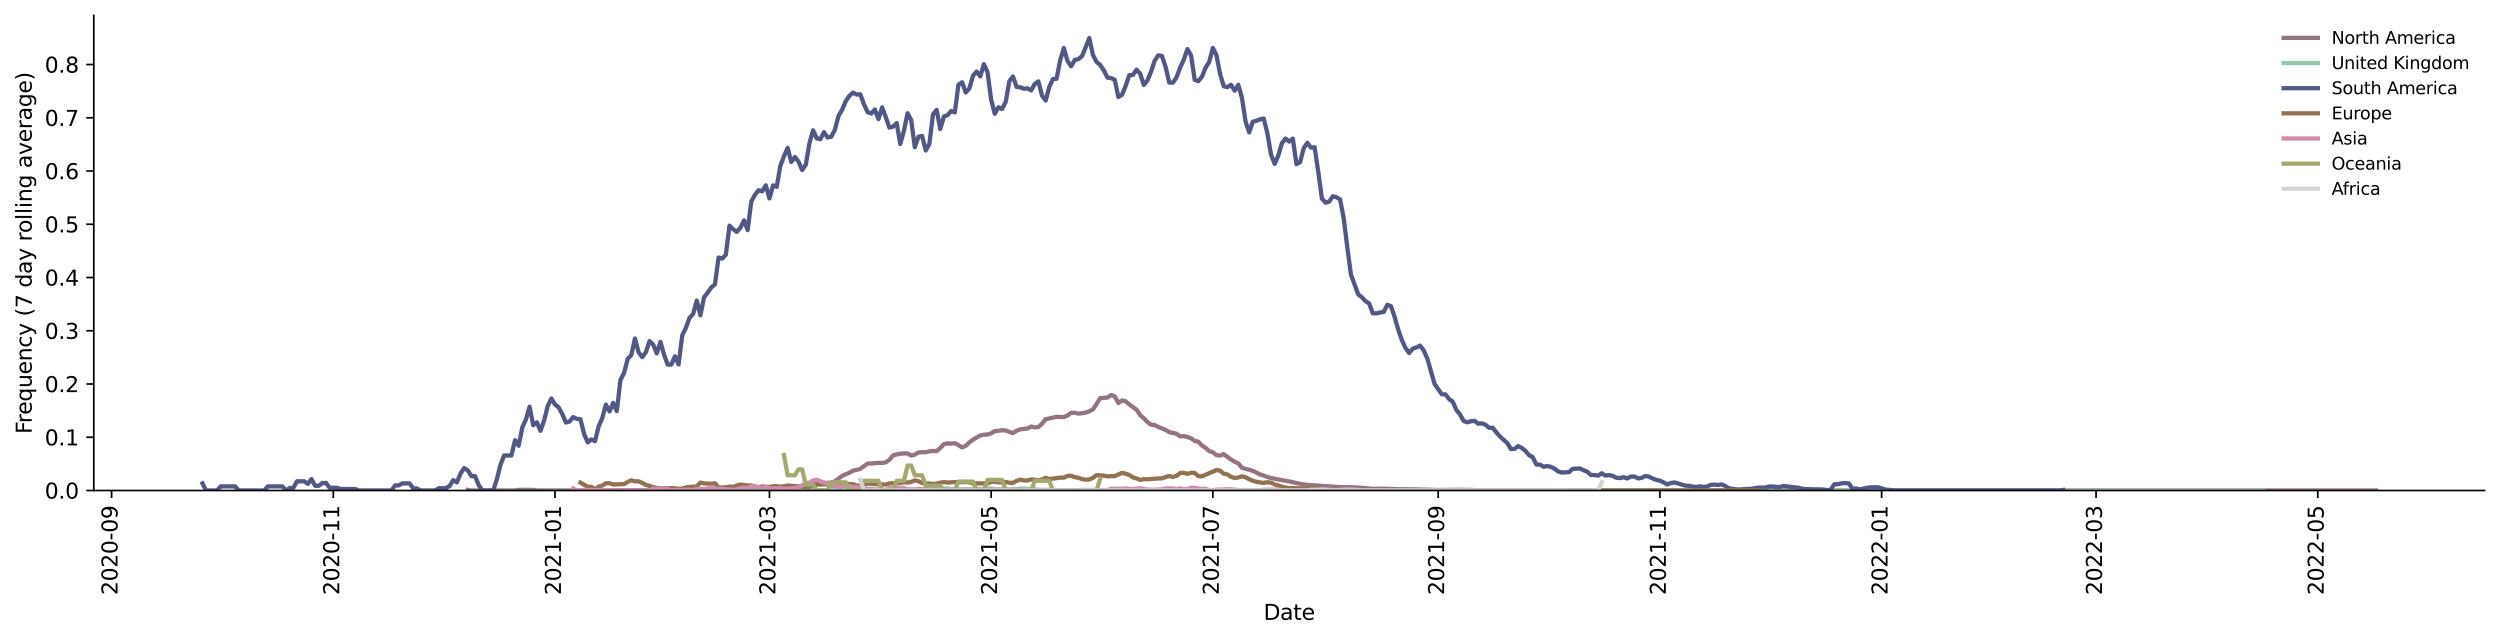 <?xml version="1.0" encoding="utf-8" standalone="no"?>
<!DOCTYPE svg PUBLIC "-//W3C//DTD SVG 1.1//EN"
  "http://www.w3.org/Graphics/SVG/1.1/DTD/svg11.dtd">
<svg xmlns:xlink="http://www.w3.org/1999/xlink" width="1166.981pt" height="298.621pt" viewBox="0 0 1166.981 298.621" xmlns="http://www.w3.org/2000/svg" version="1.1">
 <defs>
  <style type="text/css">*{stroke-linejoin: round; stroke-linecap: butt}</style>
 </defs>
 <g id="figure_1">
  <g id="patch_1">
   <path d="M 0 298.621 
L 1166.981 298.621 
L 1166.981 0 
L 0 0 
z
" style="fill: #ffffff"/>
  </g>
  <g id="axes_1">
   <g id="patch_2">
    <path d="M 43.781 228.96 
L 1159.781 228.96 
L 1159.781 7.2 
L 43.781 7.2 
z
" style="fill: #ffffff"/>
   </g>
   <g id="matplotlib.axis_1">
    <g id="xtick_1">
     <g id="line2d_1">
      <defs>
       <path id="m097e479280" d="M 0 0 
L 0 3.5 
" style="stroke: #000000; stroke-width: 0.8"/>
      </defs>
      <g>
       <use xlink:href="#m097e479280" x="52.094" y="228.96" style="stroke: #000000; stroke-width: 0.8"/>
      </g>
     </g>
     <g id="text_1">
      <!-- 2020-09 -->
      <g transform="translate(54.854 277.743)rotate(-90)scale(0.1 -0.1)">
       <defs>
        <path id="DejaVuSans-32" d="M 1228 531 
L 3431 531 
L 3431 0 
L 469 0 
L 469 531 
Q 828 903 1448 1529 
Q 2069 2156 2228 2338 
Q 2531 2678 2651 2914 
Q 2772 3150 2772 3378 
Q 2772 3750 2511 3984 
Q 2250 4219 1831 4219 
Q 1534 4219 1204 4116 
Q 875 4013 500 3803 
L 500 4441 
Q 881 4594 1212 4672 
Q 1544 4750 1819 4750 
Q 2544 4750 2975 4387 
Q 3406 4025 3406 3419 
Q 3406 3131 3298 2873 
Q 3191 2616 2906 2266 
Q 2828 2175 2409 1742 
Q 1991 1309 1228 531 
z
" transform="scale(0.016)"/>
        <path id="DejaVuSans-30" d="M 2034 4250 
Q 1547 4250 1301 3770 
Q 1056 3291 1056 2328 
Q 1056 1369 1301 889 
Q 1547 409 2034 409 
Q 2525 409 2770 889 
Q 3016 1369 3016 2328 
Q 3016 3291 2770 3770 
Q 2525 4250 2034 4250 
z
M 2034 4750 
Q 2819 4750 3233 4129 
Q 3647 3509 3647 2328 
Q 3647 1150 3233 529 
Q 2819 -91 2034 -91 
Q 1250 -91 836 529 
Q 422 1150 422 2328 
Q 422 3509 836 4129 
Q 1250 4750 2034 4750 
z
" transform="scale(0.016)"/>
        <path id="DejaVuSans-2d" d="M 313 2009 
L 1997 2009 
L 1997 1497 
L 313 1497 
L 313 2009 
z
" transform="scale(0.016)"/>
        <path id="DejaVuSans-39" d="M 703 97 
L 703 672 
Q 941 559 1184 500 
Q 1428 441 1663 441 
Q 2288 441 2617 861 
Q 2947 1281 2994 2138 
Q 2813 1869 2534 1725 
Q 2256 1581 1919 1581 
Q 1219 1581 811 2004 
Q 403 2428 403 3163 
Q 403 3881 828 4315 
Q 1253 4750 1959 4750 
Q 2769 4750 3195 4129 
Q 3622 3509 3622 2328 
Q 3622 1225 3098 567 
Q 2575 -91 1691 -91 
Q 1453 -91 1209 -44 
Q 966 3 703 97 
z
M 1959 2075 
Q 2384 2075 2632 2365 
Q 2881 2656 2881 3163 
Q 2881 3666 2632 3958 
Q 2384 4250 1959 4250 
Q 1534 4250 1286 3958 
Q 1038 3666 1038 3163 
Q 1038 2656 1286 2365 
Q 1534 2075 1959 2075 
z
" transform="scale(0.016)"/>
       </defs>
       <use xlink:href="#DejaVuSans-32"/>
       <use xlink:href="#DejaVuSans-30" x="63.623"/>
       <use xlink:href="#DejaVuSans-32" x="127.246"/>
       <use xlink:href="#DejaVuSans-30" x="190.869"/>
       <use xlink:href="#DejaVuSans-2d" x="254.492"/>
       <use xlink:href="#DejaVuSans-30" x="290.576"/>
       <use xlink:href="#DejaVuSans-39" x="354.199"/>
      </g>
     </g>
    </g>
    <g id="xtick_2">
     <g id="line2d_2">
      <g>
       <use xlink:href="#m097e479280" x="155.585" y="228.96" style="stroke: #000000; stroke-width: 0.8"/>
      </g>
     </g>
     <g id="text_2">
      <!-- 2020-11 -->
      <g transform="translate(158.344 277.743)rotate(-90)scale(0.1 -0.1)">
       <defs>
        <path id="DejaVuSans-31" d="M 794 531 
L 1825 531 
L 1825 4091 
L 703 3866 
L 703 4441 
L 1819 4666 
L 2450 4666 
L 2450 531 
L 3481 531 
L 3481 0 
L 794 0 
L 794 531 
z
" transform="scale(0.016)"/>
       </defs>
       <use xlink:href="#DejaVuSans-32"/>
       <use xlink:href="#DejaVuSans-30" x="63.623"/>
       <use xlink:href="#DejaVuSans-32" x="127.246"/>
       <use xlink:href="#DejaVuSans-30" x="190.869"/>
       <use xlink:href="#DejaVuSans-2d" x="254.492"/>
       <use xlink:href="#DejaVuSans-31" x="290.576"/>
       <use xlink:href="#DejaVuSans-31" x="354.199"/>
      </g>
     </g>
    </g>
    <g id="xtick_3">
     <g id="line2d_3">
      <g>
       <use xlink:href="#m097e479280" x="259.075" y="228.96" style="stroke: #000000; stroke-width: 0.8"/>
      </g>
     </g>
     <g id="text_3">
      <!-- 2021-01 -->
      <g transform="translate(261.835 277.743)rotate(-90)scale(0.1 -0.1)">
       <use xlink:href="#DejaVuSans-32"/>
       <use xlink:href="#DejaVuSans-30" x="63.623"/>
       <use xlink:href="#DejaVuSans-32" x="127.246"/>
       <use xlink:href="#DejaVuSans-31" x="190.869"/>
       <use xlink:href="#DejaVuSans-2d" x="254.492"/>
       <use xlink:href="#DejaVuSans-30" x="290.576"/>
       <use xlink:href="#DejaVuSans-31" x="354.199"/>
      </g>
     </g>
    </g>
    <g id="xtick_4">
     <g id="line2d_4">
      <g>
       <use xlink:href="#m097e479280" x="359.173" y="228.96" style="stroke: #000000; stroke-width: 0.8"/>
      </g>
     </g>
     <g id="text_4">
      <!-- 2021-03 -->
      <g transform="translate(361.932 277.743)rotate(-90)scale(0.1 -0.1)">
       <defs>
        <path id="DejaVuSans-33" d="M 2597 2516 
Q 3050 2419 3304 2112 
Q 3559 1806 3559 1356 
Q 3559 666 3084 287 
Q 2609 -91 1734 -91 
Q 1441 -91 1130 -33 
Q 819 25 488 141 
L 488 750 
Q 750 597 1062 519 
Q 1375 441 1716 441 
Q 2309 441 2620 675 
Q 2931 909 2931 1356 
Q 2931 1769 2642 2001 
Q 2353 2234 1838 2234 
L 1294 2234 
L 1294 2753 
L 1863 2753 
Q 2328 2753 2575 2939 
Q 2822 3125 2822 3475 
Q 2822 3834 2567 4026 
Q 2313 4219 1838 4219 
Q 1578 4219 1281 4162 
Q 984 4106 628 3988 
L 628 4550 
Q 988 4650 1302 4700 
Q 1616 4750 1894 4750 
Q 2613 4750 3031 4423 
Q 3450 4097 3450 3541 
Q 3450 3153 3228 2886 
Q 3006 2619 2597 2516 
z
" transform="scale(0.016)"/>
       </defs>
       <use xlink:href="#DejaVuSans-32"/>
       <use xlink:href="#DejaVuSans-30" x="63.623"/>
       <use xlink:href="#DejaVuSans-32" x="127.246"/>
       <use xlink:href="#DejaVuSans-31" x="190.869"/>
       <use xlink:href="#DejaVuSans-2d" x="254.492"/>
       <use xlink:href="#DejaVuSans-30" x="290.576"/>
       <use xlink:href="#DejaVuSans-33" x="354.199"/>
      </g>
     </g>
    </g>
    <g id="xtick_5">
     <g id="line2d_5">
      <g>
       <use xlink:href="#m097e479280" x="462.663" y="228.96" style="stroke: #000000; stroke-width: 0.8"/>
      </g>
     </g>
     <g id="text_5">
      <!-- 2021-05 -->
      <g transform="translate(465.422 277.743)rotate(-90)scale(0.1 -0.1)">
       <defs>
        <path id="DejaVuSans-35" d="M 691 4666 
L 3169 4666 
L 3169 4134 
L 1269 4134 
L 1269 2991 
Q 1406 3038 1543 3061 
Q 1681 3084 1819 3084 
Q 2600 3084 3056 2656 
Q 3513 2228 3513 1497 
Q 3513 744 3044 326 
Q 2575 -91 1722 -91 
Q 1428 -91 1123 -41 
Q 819 9 494 109 
L 494 744 
Q 775 591 1075 516 
Q 1375 441 1709 441 
Q 2250 441 2565 725 
Q 2881 1009 2881 1497 
Q 2881 1984 2565 2268 
Q 2250 2553 1709 2553 
Q 1456 2553 1204 2497 
Q 953 2441 691 2322 
L 691 4666 
z
" transform="scale(0.016)"/>
       </defs>
       <use xlink:href="#DejaVuSans-32"/>
       <use xlink:href="#DejaVuSans-30" x="63.623"/>
       <use xlink:href="#DejaVuSans-32" x="127.246"/>
       <use xlink:href="#DejaVuSans-31" x="190.869"/>
       <use xlink:href="#DejaVuSans-2d" x="254.492"/>
       <use xlink:href="#DejaVuSans-30" x="290.576"/>
       <use xlink:href="#DejaVuSans-35" x="354.199"/>
      </g>
     </g>
    </g>
    <g id="xtick_6">
     <g id="line2d_6">
      <g>
       <use xlink:href="#m097e479280" x="566.153" y="228.96" style="stroke: #000000; stroke-width: 0.8"/>
      </g>
     </g>
     <g id="text_6">
      <!-- 2021-07 -->
      <g transform="translate(568.913 277.743)rotate(-90)scale(0.1 -0.1)">
       <defs>
        <path id="DejaVuSans-37" d="M 525 4666 
L 3525 4666 
L 3525 4397 
L 1831 0 
L 1172 0 
L 2766 4134 
L 525 4134 
L 525 4666 
z
" transform="scale(0.016)"/>
       </defs>
       <use xlink:href="#DejaVuSans-32"/>
       <use xlink:href="#DejaVuSans-30" x="63.623"/>
       <use xlink:href="#DejaVuSans-32" x="127.246"/>
       <use xlink:href="#DejaVuSans-31" x="190.869"/>
       <use xlink:href="#DejaVuSans-2d" x="254.492"/>
       <use xlink:href="#DejaVuSans-30" x="290.576"/>
       <use xlink:href="#DejaVuSans-37" x="354.199"/>
      </g>
     </g>
    </g>
    <g id="xtick_7">
     <g id="line2d_7">
      <g>
       <use xlink:href="#m097e479280" x="671.34" y="228.96" style="stroke: #000000; stroke-width: 0.8"/>
      </g>
     </g>
     <g id="text_7">
      <!-- 2021-09 -->
      <g transform="translate(674.1 277.743)rotate(-90)scale(0.1 -0.1)">
       <use xlink:href="#DejaVuSans-32"/>
       <use xlink:href="#DejaVuSans-30" x="63.623"/>
       <use xlink:href="#DejaVuSans-32" x="127.246"/>
       <use xlink:href="#DejaVuSans-31" x="190.869"/>
       <use xlink:href="#DejaVuSans-2d" x="254.492"/>
       <use xlink:href="#DejaVuSans-30" x="290.576"/>
       <use xlink:href="#DejaVuSans-39" x="354.199"/>
      </g>
     </g>
    </g>
    <g id="xtick_8">
     <g id="line2d_8">
      <g>
       <use xlink:href="#m097e479280" x="774.831" y="228.96" style="stroke: #000000; stroke-width: 0.8"/>
      </g>
     </g>
     <g id="text_8">
      <!-- 2021-11 -->
      <g transform="translate(777.59 277.743)rotate(-90)scale(0.1 -0.1)">
       <use xlink:href="#DejaVuSans-32"/>
       <use xlink:href="#DejaVuSans-30" x="63.623"/>
       <use xlink:href="#DejaVuSans-32" x="127.246"/>
       <use xlink:href="#DejaVuSans-31" x="190.869"/>
       <use xlink:href="#DejaVuSans-2d" x="254.492"/>
       <use xlink:href="#DejaVuSans-31" x="290.576"/>
       <use xlink:href="#DejaVuSans-31" x="354.199"/>
      </g>
     </g>
    </g>
    <g id="xtick_9">
     <g id="line2d_9">
      <g>
       <use xlink:href="#m097e479280" x="878.321" y="228.96" style="stroke: #000000; stroke-width: 0.8"/>
      </g>
     </g>
     <g id="text_9">
      <!-- 2022-01 -->
      <g transform="translate(881.081 277.743)rotate(-90)scale(0.1 -0.1)">
       <use xlink:href="#DejaVuSans-32"/>
       <use xlink:href="#DejaVuSans-30" x="63.623"/>
       <use xlink:href="#DejaVuSans-32" x="127.246"/>
       <use xlink:href="#DejaVuSans-32" x="190.869"/>
       <use xlink:href="#DejaVuSans-2d" x="254.492"/>
       <use xlink:href="#DejaVuSans-30" x="290.576"/>
       <use xlink:href="#DejaVuSans-31" x="354.199"/>
      </g>
     </g>
    </g>
    <g id="xtick_10">
     <g id="line2d_10">
      <g>
       <use xlink:href="#m097e479280" x="978.419" y="228.96" style="stroke: #000000; stroke-width: 0.8"/>
      </g>
     </g>
     <g id="text_10">
      <!-- 2022-03 -->
      <g transform="translate(981.178 277.743)rotate(-90)scale(0.1 -0.1)">
       <use xlink:href="#DejaVuSans-32"/>
       <use xlink:href="#DejaVuSans-30" x="63.623"/>
       <use xlink:href="#DejaVuSans-32" x="127.246"/>
       <use xlink:href="#DejaVuSans-32" x="190.869"/>
       <use xlink:href="#DejaVuSans-2d" x="254.492"/>
       <use xlink:href="#DejaVuSans-30" x="290.576"/>
       <use xlink:href="#DejaVuSans-33" x="354.199"/>
      </g>
     </g>
    </g>
    <g id="xtick_11">
     <g id="line2d_11">
      <g>
       <use xlink:href="#m097e479280" x="1081.909" y="228.96" style="stroke: #000000; stroke-width: 0.8"/>
      </g>
     </g>
     <g id="text_11">
      <!-- 2022-05 -->
      <g transform="translate(1084.668 277.743)rotate(-90)scale(0.1 -0.1)">
       <use xlink:href="#DejaVuSans-32"/>
       <use xlink:href="#DejaVuSans-30" x="63.623"/>
       <use xlink:href="#DejaVuSans-32" x="127.246"/>
       <use xlink:href="#DejaVuSans-32" x="190.869"/>
       <use xlink:href="#DejaVuSans-2d" x="254.492"/>
       <use xlink:href="#DejaVuSans-30" x="290.576"/>
       <use xlink:href="#DejaVuSans-35" x="354.199"/>
      </g>
     </g>
    </g>
    <g id="text_12">
     <!-- Date -->
     <g transform="translate(589.83 289.341)scale(0.1 -0.1)">
      <defs>
       <path id="DejaVuSans-44" d="M 1259 4147 
L 1259 519 
L 2022 519 
Q 2988 519 3436 956 
Q 3884 1394 3884 2338 
Q 3884 3275 3436 3711 
Q 2988 4147 2022 4147 
L 1259 4147 
z
M 628 4666 
L 1925 4666 
Q 3281 4666 3915 4102 
Q 4550 3538 4550 2338 
Q 4550 1131 3912 565 
Q 3275 0 1925 0 
L 628 0 
L 628 4666 
z
" transform="scale(0.016)"/>
       <path id="DejaVuSans-61" d="M 2194 1759 
Q 1497 1759 1228 1600 
Q 959 1441 959 1056 
Q 959 750 1161 570 
Q 1363 391 1709 391 
Q 2188 391 2477 730 
Q 2766 1069 2766 1631 
L 2766 1759 
L 2194 1759 
z
M 3341 1997 
L 3341 0 
L 2766 0 
L 2766 531 
Q 2569 213 2275 61 
Q 1981 -91 1556 -91 
Q 1019 -91 701 211 
Q 384 513 384 1019 
Q 384 1609 779 1909 
Q 1175 2209 1959 2209 
L 2766 2209 
L 2766 2266 
Q 2766 2663 2505 2880 
Q 2244 3097 1772 3097 
Q 1472 3097 1187 3025 
Q 903 2953 641 2809 
L 641 3341 
Q 956 3463 1253 3523 
Q 1550 3584 1831 3584 
Q 2591 3584 2966 3190 
Q 3341 2797 3341 1997 
z
" transform="scale(0.016)"/>
       <path id="DejaVuSans-74" d="M 1172 4494 
L 1172 3500 
L 2356 3500 
L 2356 3053 
L 1172 3053 
L 1172 1153 
Q 1172 725 1289 603 
Q 1406 481 1766 481 
L 2356 481 
L 2356 0 
L 1766 0 
Q 1100 0 847 248 
Q 594 497 594 1153 
L 594 3053 
L 172 3053 
L 172 3500 
L 594 3500 
L 594 4494 
L 1172 4494 
z
" transform="scale(0.016)"/>
       <path id="DejaVuSans-65" d="M 3597 1894 
L 3597 1613 
L 953 1613 
Q 991 1019 1311 708 
Q 1631 397 2203 397 
Q 2534 397 2845 478 
Q 3156 559 3463 722 
L 3463 178 
Q 3153 47 2828 -22 
Q 2503 -91 2169 -91 
Q 1331 -91 842 396 
Q 353 884 353 1716 
Q 353 2575 817 3079 
Q 1281 3584 2069 3584 
Q 2775 3584 3186 3129 
Q 3597 2675 3597 1894 
z
M 3022 2063 
Q 3016 2534 2758 2815 
Q 2500 3097 2075 3097 
Q 1594 3097 1305 2825 
Q 1016 2553 972 2059 
L 3022 2063 
z
" transform="scale(0.016)"/>
      </defs>
      <use xlink:href="#DejaVuSans-44"/>
      <use xlink:href="#DejaVuSans-61" x="77.002"/>
      <use xlink:href="#DejaVuSans-74" x="138.281"/>
      <use xlink:href="#DejaVuSans-65" x="177.49"/>
     </g>
    </g>
   </g>
   <g id="matplotlib.axis_2">
    <g id="ytick_1">
     <g id="line2d_12">
      <defs>
       <path id="m70ebd687e7" d="M 0 0 
L -3.5 0 
" style="stroke: #000000; stroke-width: 0.8"/>
      </defs>
      <g>
       <use xlink:href="#m70ebd687e7" x="43.781" y="228.96" style="stroke: #000000; stroke-width: 0.8"/>
      </g>
     </g>
     <g id="text_13">
      <!-- 0.0 -->
      <g transform="translate(20.878 232.759)scale(0.1 -0.1)">
       <defs>
        <path id="DejaVuSans-2e" d="M 684 794 
L 1344 794 
L 1344 0 
L 684 0 
L 684 794 
z
" transform="scale(0.016)"/>
       </defs>
       <use xlink:href="#DejaVuSans-30"/>
       <use xlink:href="#DejaVuSans-2e" x="63.623"/>
       <use xlink:href="#DejaVuSans-30" x="95.41"/>
      </g>
     </g>
    </g>
    <g id="ytick_2">
     <g id="line2d_13">
      <g>
       <use xlink:href="#m70ebd687e7" x="43.781" y="204.106" style="stroke: #000000; stroke-width: 0.8"/>
      </g>
     </g>
     <g id="text_14">
      <!-- 0.1 -->
      <g transform="translate(20.878 207.905)scale(0.1 -0.1)">
       <use xlink:href="#DejaVuSans-30"/>
       <use xlink:href="#DejaVuSans-2e" x="63.623"/>
       <use xlink:href="#DejaVuSans-31" x="95.41"/>
      </g>
     </g>
    </g>
    <g id="ytick_3">
     <g id="line2d_14">
      <g>
       <use xlink:href="#m70ebd687e7" x="43.781" y="179.251" style="stroke: #000000; stroke-width: 0.8"/>
      </g>
     </g>
     <g id="text_15">
      <!-- 0.2 -->
      <g transform="translate(20.878 183.05)scale(0.1 -0.1)">
       <use xlink:href="#DejaVuSans-30"/>
       <use xlink:href="#DejaVuSans-2e" x="63.623"/>
       <use xlink:href="#DejaVuSans-32" x="95.41"/>
      </g>
     </g>
    </g>
    <g id="ytick_4">
     <g id="line2d_15">
      <g>
       <use xlink:href="#m70ebd687e7" x="43.781" y="154.397" style="stroke: #000000; stroke-width: 0.8"/>
      </g>
     </g>
     <g id="text_16">
      <!-- 0.3 -->
      <g transform="translate(20.878 158.196)scale(0.1 -0.1)">
       <use xlink:href="#DejaVuSans-30"/>
       <use xlink:href="#DejaVuSans-2e" x="63.623"/>
       <use xlink:href="#DejaVuSans-33" x="95.41"/>
      </g>
     </g>
    </g>
    <g id="ytick_5">
     <g id="line2d_16">
      <g>
       <use xlink:href="#m70ebd687e7" x="43.781" y="129.542" style="stroke: #000000; stroke-width: 0.8"/>
      </g>
     </g>
     <g id="text_17">
      <!-- 0.4 -->
      <g transform="translate(20.878 133.341)scale(0.1 -0.1)">
       <defs>
        <path id="DejaVuSans-34" d="M 2419 4116 
L 825 1625 
L 2419 1625 
L 2419 4116 
z
M 2253 4666 
L 3047 4666 
L 3047 1625 
L 3713 1625 
L 3713 1100 
L 3047 1100 
L 3047 0 
L 2419 0 
L 2419 1100 
L 313 1100 
L 313 1709 
L 2253 4666 
z
" transform="scale(0.016)"/>
       </defs>
       <use xlink:href="#DejaVuSans-30"/>
       <use xlink:href="#DejaVuSans-2e" x="63.623"/>
       <use xlink:href="#DejaVuSans-34" x="95.41"/>
      </g>
     </g>
    </g>
    <g id="ytick_6">
     <g id="line2d_17">
      <g>
       <use xlink:href="#m70ebd687e7" x="43.781" y="104.688" style="stroke: #000000; stroke-width: 0.8"/>
      </g>
     </g>
     <g id="text_18">
      <!-- 0.5 -->
      <g transform="translate(20.878 108.487)scale(0.1 -0.1)">
       <use xlink:href="#DejaVuSans-30"/>
       <use xlink:href="#DejaVuSans-2e" x="63.623"/>
       <use xlink:href="#DejaVuSans-35" x="95.41"/>
      </g>
     </g>
    </g>
    <g id="ytick_7">
     <g id="line2d_18">
      <g>
       <use xlink:href="#m70ebd687e7" x="43.781" y="79.833" style="stroke: #000000; stroke-width: 0.8"/>
      </g>
     </g>
     <g id="text_19">
      <!-- 0.6 -->
      <g transform="translate(20.878 83.633)scale(0.1 -0.1)">
       <defs>
        <path id="DejaVuSans-36" d="M 2113 2584 
Q 1688 2584 1439 2293 
Q 1191 2003 1191 1497 
Q 1191 994 1439 701 
Q 1688 409 2113 409 
Q 2538 409 2786 701 
Q 3034 994 3034 1497 
Q 3034 2003 2786 2293 
Q 2538 2584 2113 2584 
z
M 3366 4563 
L 3366 3988 
Q 3128 4100 2886 4159 
Q 2644 4219 2406 4219 
Q 1781 4219 1451 3797 
Q 1122 3375 1075 2522 
Q 1259 2794 1537 2939 
Q 1816 3084 2150 3084 
Q 2853 3084 3261 2657 
Q 3669 2231 3669 1497 
Q 3669 778 3244 343 
Q 2819 -91 2113 -91 
Q 1303 -91 875 529 
Q 447 1150 447 2328 
Q 447 3434 972 4092 
Q 1497 4750 2381 4750 
Q 2619 4750 2861 4703 
Q 3103 4656 3366 4563 
z
" transform="scale(0.016)"/>
       </defs>
       <use xlink:href="#DejaVuSans-30"/>
       <use xlink:href="#DejaVuSans-2e" x="63.623"/>
       <use xlink:href="#DejaVuSans-36" x="95.41"/>
      </g>
     </g>
    </g>
    <g id="ytick_8">
     <g id="line2d_19">
      <g>
       <use xlink:href="#m70ebd687e7" x="43.781" y="54.979" style="stroke: #000000; stroke-width: 0.8"/>
      </g>
     </g>
     <g id="text_20">
      <!-- 0.7 -->
      <g transform="translate(20.878 58.778)scale(0.1 -0.1)">
       <use xlink:href="#DejaVuSans-30"/>
       <use xlink:href="#DejaVuSans-2e" x="63.623"/>
       <use xlink:href="#DejaVuSans-37" x="95.41"/>
      </g>
     </g>
    </g>
    <g id="ytick_9">
     <g id="line2d_20">
      <g>
       <use xlink:href="#m70ebd687e7" x="43.781" y="30.124" style="stroke: #000000; stroke-width: 0.8"/>
      </g>
     </g>
     <g id="text_21">
      <!-- 0.8 -->
      <g transform="translate(20.878 33.924)scale(0.1 -0.1)">
       <defs>
        <path id="DejaVuSans-38" d="M 2034 2216 
Q 1584 2216 1326 1975 
Q 1069 1734 1069 1313 
Q 1069 891 1326 650 
Q 1584 409 2034 409 
Q 2484 409 2743 651 
Q 3003 894 3003 1313 
Q 3003 1734 2745 1975 
Q 2488 2216 2034 2216 
z
M 1403 2484 
Q 997 2584 770 2862 
Q 544 3141 544 3541 
Q 544 4100 942 4425 
Q 1341 4750 2034 4750 
Q 2731 4750 3128 4425 
Q 3525 4100 3525 3541 
Q 3525 3141 3298 2862 
Q 3072 2584 2669 2484 
Q 3125 2378 3379 2068 
Q 3634 1759 3634 1313 
Q 3634 634 3220 271 
Q 2806 -91 2034 -91 
Q 1263 -91 848 271 
Q 434 634 434 1313 
Q 434 1759 690 2068 
Q 947 2378 1403 2484 
z
M 1172 3481 
Q 1172 3119 1398 2916 
Q 1625 2713 2034 2713 
Q 2441 2713 2670 2916 
Q 2900 3119 2900 3481 
Q 2900 3844 2670 4047 
Q 2441 4250 2034 4250 
Q 1625 4250 1398 4047 
Q 1172 3844 1172 3481 
z
" transform="scale(0.016)"/>
       </defs>
       <use xlink:href="#DejaVuSans-30"/>
       <use xlink:href="#DejaVuSans-2e" x="63.623"/>
       <use xlink:href="#DejaVuSans-38" x="95.41"/>
      </g>
     </g>
    </g>
    <g id="text_22">
     <!-- Frequency (7 day rolling average) -->
     <g transform="translate(14.798 202.529)rotate(-90)scale(0.1 -0.1)">
      <defs>
       <path id="DejaVuSans-46" d="M 628 4666 
L 3309 4666 
L 3309 4134 
L 1259 4134 
L 1259 2759 
L 3109 2759 
L 3109 2228 
L 1259 2228 
L 1259 0 
L 628 0 
L 628 4666 
z
" transform="scale(0.016)"/>
       <path id="DejaVuSans-72" d="M 2631 2963 
Q 2534 3019 2420 3045 
Q 2306 3072 2169 3072 
Q 1681 3072 1420 2755 
Q 1159 2438 1159 1844 
L 1159 0 
L 581 0 
L 581 3500 
L 1159 3500 
L 1159 2956 
Q 1341 3275 1631 3429 
Q 1922 3584 2338 3584 
Q 2397 3584 2469 3576 
Q 2541 3569 2628 3553 
L 2631 2963 
z
" transform="scale(0.016)"/>
       <path id="DejaVuSans-71" d="M 947 1747 
Q 947 1113 1208 752 
Q 1469 391 1925 391 
Q 2381 391 2643 752 
Q 2906 1113 2906 1747 
Q 2906 2381 2643 2742 
Q 2381 3103 1925 3103 
Q 1469 3103 1208 2742 
Q 947 2381 947 1747 
z
M 2906 525 
Q 2725 213 2448 61 
Q 2172 -91 1784 -91 
Q 1150 -91 751 415 
Q 353 922 353 1747 
Q 353 2572 751 3078 
Q 1150 3584 1784 3584 
Q 2172 3584 2448 3432 
Q 2725 3281 2906 2969 
L 2906 3500 
L 3481 3500 
L 3481 -1331 
L 2906 -1331 
L 2906 525 
z
" transform="scale(0.016)"/>
       <path id="DejaVuSans-75" d="M 544 1381 
L 544 3500 
L 1119 3500 
L 1119 1403 
Q 1119 906 1312 657 
Q 1506 409 1894 409 
Q 2359 409 2629 706 
Q 2900 1003 2900 1516 
L 2900 3500 
L 3475 3500 
L 3475 0 
L 2900 0 
L 2900 538 
Q 2691 219 2414 64 
Q 2138 -91 1772 -91 
Q 1169 -91 856 284 
Q 544 659 544 1381 
z
M 1991 3584 
L 1991 3584 
z
" transform="scale(0.016)"/>
       <path id="DejaVuSans-6e" d="M 3513 2113 
L 3513 0 
L 2938 0 
L 2938 2094 
Q 2938 2591 2744 2837 
Q 2550 3084 2163 3084 
Q 1697 3084 1428 2787 
Q 1159 2491 1159 1978 
L 1159 0 
L 581 0 
L 581 3500 
L 1159 3500 
L 1159 2956 
Q 1366 3272 1645 3428 
Q 1925 3584 2291 3584 
Q 2894 3584 3203 3211 
Q 3513 2838 3513 2113 
z
" transform="scale(0.016)"/>
       <path id="DejaVuSans-63" d="M 3122 3366 
L 3122 2828 
Q 2878 2963 2633 3030 
Q 2388 3097 2138 3097 
Q 1578 3097 1268 2742 
Q 959 2388 959 1747 
Q 959 1106 1268 751 
Q 1578 397 2138 397 
Q 2388 397 2633 464 
Q 2878 531 3122 666 
L 3122 134 
Q 2881 22 2623 -34 
Q 2366 -91 2075 -91 
Q 1284 -91 818 406 
Q 353 903 353 1747 
Q 353 2603 823 3093 
Q 1294 3584 2113 3584 
Q 2378 3584 2631 3529 
Q 2884 3475 3122 3366 
z
" transform="scale(0.016)"/>
       <path id="DejaVuSans-79" d="M 2059 -325 
Q 1816 -950 1584 -1140 
Q 1353 -1331 966 -1331 
L 506 -1331 
L 506 -850 
L 844 -850 
Q 1081 -850 1212 -737 
Q 1344 -625 1503 -206 
L 1606 56 
L 191 3500 
L 800 3500 
L 1894 763 
L 2988 3500 
L 3597 3500 
L 2059 -325 
z
" transform="scale(0.016)"/>
       <path id="DejaVuSans-20" transform="scale(0.016)"/>
       <path id="DejaVuSans-28" d="M 1984 4856 
Q 1566 4138 1362 3434 
Q 1159 2731 1159 2009 
Q 1159 1288 1364 580 
Q 1569 -128 1984 -844 
L 1484 -844 
Q 1016 -109 783 600 
Q 550 1309 550 2009 
Q 550 2706 781 3412 
Q 1013 4119 1484 4856 
L 1984 4856 
z
" transform="scale(0.016)"/>
       <path id="DejaVuSans-64" d="M 2906 2969 
L 2906 4863 
L 3481 4863 
L 3481 0 
L 2906 0 
L 2906 525 
Q 2725 213 2448 61 
Q 2172 -91 1784 -91 
Q 1150 -91 751 415 
Q 353 922 353 1747 
Q 353 2572 751 3078 
Q 1150 3584 1784 3584 
Q 2172 3584 2448 3432 
Q 2725 3281 2906 2969 
z
M 947 1747 
Q 947 1113 1208 752 
Q 1469 391 1925 391 
Q 2381 391 2643 752 
Q 2906 1113 2906 1747 
Q 2906 2381 2643 2742 
Q 2381 3103 1925 3103 
Q 1469 3103 1208 2742 
Q 947 2381 947 1747 
z
" transform="scale(0.016)"/>
       <path id="DejaVuSans-6f" d="M 1959 3097 
Q 1497 3097 1228 2736 
Q 959 2375 959 1747 
Q 959 1119 1226 758 
Q 1494 397 1959 397 
Q 2419 397 2687 759 
Q 2956 1122 2956 1747 
Q 2956 2369 2687 2733 
Q 2419 3097 1959 3097 
z
M 1959 3584 
Q 2709 3584 3137 3096 
Q 3566 2609 3566 1747 
Q 3566 888 3137 398 
Q 2709 -91 1959 -91 
Q 1206 -91 779 398 
Q 353 888 353 1747 
Q 353 2609 779 3096 
Q 1206 3584 1959 3584 
z
" transform="scale(0.016)"/>
       <path id="DejaVuSans-6c" d="M 603 4863 
L 1178 4863 
L 1178 0 
L 603 0 
L 603 4863 
z
" transform="scale(0.016)"/>
       <path id="DejaVuSans-69" d="M 603 3500 
L 1178 3500 
L 1178 0 
L 603 0 
L 603 3500 
z
M 603 4863 
L 1178 4863 
L 1178 4134 
L 603 4134 
L 603 4863 
z
" transform="scale(0.016)"/>
       <path id="DejaVuSans-67" d="M 2906 1791 
Q 2906 2416 2648 2759 
Q 2391 3103 1925 3103 
Q 1463 3103 1205 2759 
Q 947 2416 947 1791 
Q 947 1169 1205 825 
Q 1463 481 1925 481 
Q 2391 481 2648 825 
Q 2906 1169 2906 1791 
z
M 3481 434 
Q 3481 -459 3084 -895 
Q 2688 -1331 1869 -1331 
Q 1566 -1331 1297 -1286 
Q 1028 -1241 775 -1147 
L 775 -588 
Q 1028 -725 1275 -790 
Q 1522 -856 1778 -856 
Q 2344 -856 2625 -561 
Q 2906 -266 2906 331 
L 2906 616 
Q 2728 306 2450 153 
Q 2172 0 1784 0 
Q 1141 0 747 490 
Q 353 981 353 1791 
Q 353 2603 747 3093 
Q 1141 3584 1784 3584 
Q 2172 3584 2450 3431 
Q 2728 3278 2906 2969 
L 2906 3500 
L 3481 3500 
L 3481 434 
z
" transform="scale(0.016)"/>
       <path id="DejaVuSans-76" d="M 191 3500 
L 800 3500 
L 1894 563 
L 2988 3500 
L 3597 3500 
L 2284 0 
L 1503 0 
L 191 3500 
z
" transform="scale(0.016)"/>
       <path id="DejaVuSans-29" d="M 513 4856 
L 1013 4856 
Q 1481 4119 1714 3412 
Q 1947 2706 1947 2009 
Q 1947 1309 1714 600 
Q 1481 -109 1013 -844 
L 513 -844 
Q 928 -128 1133 580 
Q 1338 1288 1338 2009 
Q 1338 2731 1133 3434 
Q 928 4138 513 4856 
z
" transform="scale(0.016)"/>
      </defs>
      <use xlink:href="#DejaVuSans-46"/>
      <use xlink:href="#DejaVuSans-72" x="50.27"/>
      <use xlink:href="#DejaVuSans-65" x="89.133"/>
      <use xlink:href="#DejaVuSans-71" x="150.656"/>
      <use xlink:href="#DejaVuSans-75" x="214.133"/>
      <use xlink:href="#DejaVuSans-65" x="277.512"/>
      <use xlink:href="#DejaVuSans-6e" x="339.035"/>
      <use xlink:href="#DejaVuSans-63" x="402.414"/>
      <use xlink:href="#DejaVuSans-79" x="457.395"/>
      <use xlink:href="#DejaVuSans-20" x="516.574"/>
      <use xlink:href="#DejaVuSans-28" x="548.361"/>
      <use xlink:href="#DejaVuSans-37" x="587.375"/>
      <use xlink:href="#DejaVuSans-20" x="650.998"/>
      <use xlink:href="#DejaVuSans-64" x="682.785"/>
      <use xlink:href="#DejaVuSans-61" x="746.262"/>
      <use xlink:href="#DejaVuSans-79" x="807.541"/>
      <use xlink:href="#DejaVuSans-20" x="866.721"/>
      <use xlink:href="#DejaVuSans-72" x="898.508"/>
      <use xlink:href="#DejaVuSans-6f" x="937.371"/>
      <use xlink:href="#DejaVuSans-6c" x="998.553"/>
      <use xlink:href="#DejaVuSans-6c" x="1026.336"/>
      <use xlink:href="#DejaVuSans-69" x="1054.119"/>
      <use xlink:href="#DejaVuSans-6e" x="1081.902"/>
      <use xlink:href="#DejaVuSans-67" x="1145.281"/>
      <use xlink:href="#DejaVuSans-20" x="1208.758"/>
      <use xlink:href="#DejaVuSans-61" x="1240.545"/>
      <use xlink:href="#DejaVuSans-76" x="1301.824"/>
      <use xlink:href="#DejaVuSans-65" x="1361.004"/>
      <use xlink:href="#DejaVuSans-72" x="1422.527"/>
      <use xlink:href="#DejaVuSans-61" x="1463.641"/>
      <use xlink:href="#DejaVuSans-67" x="1524.92"/>
      <use xlink:href="#DejaVuSans-65" x="1588.396"/>
      <use xlink:href="#DejaVuSans-29" x="1649.92"/>
     </g>
    </g>
   </g>
   <g id="line2d_21">
    <path d="M 218.358 228.673 
L 220.054 228.96 
L 240.413 228.96 
L 242.11 228.661 
L 248.896 228.661 
L 250.592 228.96 
L 321.848 228.849 
L 325.241 228.797 
L 342.207 228.83 
L 348.993 228.695 
L 350.69 228.524 
L 359.173 228.435 
L 362.566 228.064 
L 372.745 227.321 
L 374.442 227.359 
L 377.835 226.361 
L 379.531 225.824 
L 381.228 225.695 
L 382.924 225.4 
L 384.621 225.342 
L 386.318 225.402 
L 388.014 225.347 
L 389.711 224.685 
L 393.104 222.141 
L 396.497 220.638 
L 398.194 219.703 
L 401.587 218.873 
L 404.98 216.395 
L 406.676 216.348 
L 410.069 216.041 
L 411.766 216.125 
L 413.463 215.807 
L 415.159 214.613 
L 416.856 212.602 
L 418.552 212.126 
L 420.249 211.802 
L 421.945 211.639 
L 423.642 211.661 
L 425.339 212.655 
L 427.035 212.216 
L 428.732 211.224 
L 430.428 211.078 
L 432.125 211.112 
L 433.821 210.686 
L 435.518 210.518 
L 437.215 210.602 
L 438.911 209.149 
L 440.608 207.314 
L 442.304 206.972 
L 444.001 207.073 
L 445.697 206.856 
L 447.394 207.776 
L 449.09 208.87 
L 450.787 208.144 
L 452.484 206.501 
L 454.18 205.265 
L 457.573 203.258 
L 459.27 202.922 
L 460.966 202.822 
L 462.663 202.265 
L 464.36 201.254 
L 467.753 200.86 
L 469.449 200.921 
L 471.146 201.655 
L 472.842 202.16 
L 474.539 201.06 
L 476.235 200.421 
L 479.629 200.015 
L 481.325 199.121 
L 483.022 199.488 
L 484.718 199.348 
L 486.415 197.796 
L 488.111 195.711 
L 491.505 194.946 
L 493.201 194.558 
L 494.898 194.683 
L 496.594 194.668 
L 498.291 193.948 
L 499.987 192.707 
L 501.684 192.666 
L 503.381 193.058 
L 505.077 192.894 
L 506.774 192.588 
L 508.47 192.002 
L 510.167 191.099 
L 511.863 188.608 
L 513.56 185.863 
L 516.953 185.567 
L 518.65 184.381 
L 520.346 185.022 
L 522.043 188.137 
L 523.739 186.921 
L 525.436 187.303 
L 527.132 188.791 
L 530.526 191.204 
L 532.222 193.786 
L 533.919 195.251 
L 535.615 197.026 
L 537.312 198.238 
L 539.008 198.379 
L 540.705 199.307 
L 544.098 200.682 
L 545.795 201.693 
L 549.188 202.452 
L 550.884 203.716 
L 552.581 203.581 
L 554.277 203.961 
L 555.974 204.606 
L 557.671 205.824 
L 559.367 206.194 
L 561.064 207.962 
L 562.76 209.044 
L 564.457 210.599 
L 566.153 211.131 
L 567.85 212.46 
L 569.547 212.669 
L 571.243 212.002 
L 574.636 214.512 
L 576.333 215.533 
L 578.029 216.286 
L 579.726 218.371 
L 584.816 219.772 
L 588.209 221.478 
L 589.905 221.983 
L 591.602 222.631 
L 593.298 223.145 
L 598.388 224.126 
L 601.781 224.709 
L 606.871 225.853 
L 610.264 226.358 
L 615.354 226.685 
L 625.533 227.362 
L 632.319 227.495 
L 635.713 227.723 
L 640.802 228.174 
L 645.892 228.102 
L 652.678 228.369 
L 659.464 228.414 
L 666.251 228.577 
L 671.34 228.737 
L 681.52 228.617 
L 686.609 228.705 
L 690.003 228.803 
L 696.789 228.839 
L 700.182 228.804 
L 795.19 228.955 
L 813.852 228.951 
L 835.907 228.96 
L 1109.054 228.953 
L 1109.054 228.953 
" clip-path="url(#pc26b3a4aa3)" style="fill: none; stroke: #947383; stroke-width: 2; stroke-linecap: square"/>
   </g>
   <g id="line2d_22">
    <path d="M 323.545 228.906 
L 328.634 228.96 
L 371.049 228.858 
L 388.014 228.811 
L 396.497 228.932 
L 404.98 228.91 
L 410.069 228.885 
L 420.249 228.619 
L 421.945 228.679 
L 425.339 228.526 
L 433.821 228.645 
L 435.518 228.296 
L 442.304 227.94 
L 444.001 228.264 
L 454.18 228.499 
L 455.877 228.123 
L 457.573 228.281 
L 462.663 228.009 
L 464.36 228.343 
L 469.449 228.359 
L 471.146 228.504 
L 472.842 228.352 
L 474.539 228.35 
L 476.235 228.085 
L 477.932 228.056 
L 481.325 228.368 
L 483.022 228.275 
L 484.718 228.606 
L 488.111 228.715 
L 489.808 228.657 
L 491.505 228.807 
L 499.987 228.858 
L 501.684 228.918 
L 505.077 228.672 
L 532.222 228.884 
L 535.615 228.832 
L 540.705 228.894 
L 544.098 228.946 
L 1056.46 228.939 
L 1056.46 228.939 
" clip-path="url(#pc26b3a4aa3)" style="fill: none; stroke: #96c6ad; stroke-width: 2; stroke-linecap: square"/>
   </g>
   <g id="line2d_23">
    <path d="M 94.509 225.646 
L 96.205 228.96 
L 101.295 228.96 
L 102.991 227.048 
L 109.778 227.048 
L 111.474 228.96 
L 123.35 228.96 
L 125.047 227.048 
L 131.833 227.048 
L 133.53 228.96 
L 135.226 227.776 
L 136.923 227.776 
L 138.619 224.67 
L 142.012 224.67 
L 143.709 225.853 
L 145.405 223.644 
L 147.102 226.751 
L 148.799 226.751 
L 150.495 225.476 
L 152.192 225.476 
L 153.888 227.685 
L 157.281 227.685 
L 158.978 228.27 
L 165.764 228.27 
L 167.461 228.96 
L 182.73 228.96 
L 184.426 226.593 
L 186.123 226.593 
L 187.82 225.637 
L 191.213 225.637 
L 192.909 228.004 
L 194.606 228.004 
L 196.302 228.96 
L 203.089 228.96 
L 204.785 227.902 
L 208.178 227.902 
L 209.875 226.822 
L 211.571 224.135 
L 213.268 225.192 
L 214.965 221.05 
L 216.661 218.501 
L 218.358 219.581 
L 220.054 222.268 
L 221.751 222.268 
L 223.447 226.411 
L 225.144 228.96 
L 230.234 228.96 
L 231.93 223.688 
L 233.627 216.948 
L 235.323 212.625 
L 238.716 212.625 
L 240.413 205.47 
L 242.11 208.068 
L 243.806 199.562 
L 245.503 195.739 
L 247.199 189.89 
L 248.896 198.494 
L 250.592 197.113 
L 252.289 201.114 
L 253.986 196.268 
L 255.682 189.492 
L 257.379 186.005 
L 259.075 188.817 
L 260.772 190.141 
L 262.468 193.288 
L 264.165 197.213 
L 265.862 196.77 
L 267.558 194.691 
L 269.255 195.532 
L 270.951 195.681 
L 272.648 202.572 
L 274.344 206.501 
L 276.041 205.124 
L 277.737 205.938 
L 279.434 199.055 
L 281.131 195.182 
L 282.827 188.871 
L 284.524 192.045 
L 286.22 188.102 
L 287.917 191.885 
L 289.613 177.384 
L 291.31 174.105 
L 293.007 167.497 
L 294.703 165.728 
L 296.4 157.991 
L 298.096 164.504 
L 299.793 166.705 
L 301.489 164.431 
L 303.186 159.228 
L 304.882 160.818 
L 306.579 164.947 
L 308.276 159.59 
L 309.972 165.503 
L 311.669 170.205 
L 313.365 170.139 
L 315.062 166.334 
L 316.758 170.1 
L 318.455 156.55 
L 320.152 153.075 
L 321.848 148.431 
L 323.545 146.571 
L 325.241 140.3 
L 326.938 147.162 
L 328.634 138.776 
L 330.331 136.612 
L 332.028 134.157 
L 333.724 132.763 
L 335.421 120.218 
L 337.117 120.691 
L 338.814 118.91 
L 340.51 105.324 
L 342.207 106.963 
L 343.903 108.251 
L 345.6 106.366 
L 347.297 102.846 
L 348.993 107.425 
L 350.69 94.089 
L 352.386 90.979 
L 354.083 88.813 
L 355.779 89.308 
L 357.476 86.518 
L 359.173 92.613 
L 360.869 86.495 
L 362.566 87.245 
L 364.262 77.373 
L 365.959 72.916 
L 367.655 69.048 
L 369.352 75.598 
L 371.049 73.266 
L 372.745 75.452 
L 374.442 79.368 
L 376.138 76.878 
L 377.835 66.871 
L 379.531 60.831 
L 381.228 64.541 
L 382.924 64.999 
L 384.621 61.694 
L 386.318 64.184 
L 388.014 63.84 
L 389.711 60.579 
L 391.407 54.104 
L 393.104 51.209 
L 394.8 47.222 
L 396.497 44.719 
L 398.194 43.239 
L 399.89 44.154 
L 401.587 44.034 
L 403.283 48.649 
L 404.98 52.372 
L 406.676 53.002 
L 408.373 51.116 
L 410.069 55.602 
L 411.766 50.15 
L 413.463 54.654 
L 415.159 59.575 
L 416.856 59.1 
L 418.552 57.483 
L 420.249 67.188 
L 421.945 61.032 
L 423.642 52.865 
L 425.339 56.066 
L 427.035 68.705 
L 428.732 63.85 
L 430.428 63.451 
L 432.125 70.252 
L 433.821 67.154 
L 435.518 53.347 
L 437.215 51.308 
L 438.911 60.205 
L 440.608 54.405 
L 442.304 53.761 
L 444.001 51.829 
L 445.697 52.459 
L 447.394 39.578 
L 449.09 38.385 
L 450.787 43.151 
L 452.484 41.35 
L 454.18 35.381 
L 455.877 33.416 
L 457.573 35.661 
L 459.27 29.972 
L 460.966 33.694 
L 462.663 46.515 
L 464.36 53.11 
L 466.056 50.079 
L 467.753 50.841 
L 469.449 47.609 
L 471.146 37.947 
L 472.842 35.717 
L 474.539 40.577 
L 476.235 40.741 
L 477.932 41.422 
L 479.629 41.247 
L 481.325 42.173 
L 483.022 39.165 
L 484.718 37.982 
L 486.415 44.659 
L 488.111 46.916 
L 489.808 40.508 
L 491.505 36.939 
L 493.201 36.746 
L 494.898 28.102 
L 496.594 22.437 
L 498.291 28.434 
L 499.987 30.937 
L 501.684 27.98 
L 503.381 27.621 
L 505.077 26.158 
L 506.774 22.129 
L 508.47 17.76 
L 510.167 25.639 
L 511.863 28.892 
L 513.56 30.308 
L 515.256 32.865 
L 516.953 36.214 
L 518.65 36.467 
L 520.346 37.241 
L 522.043 45.241 
L 523.739 44.243 
L 525.436 40.106 
L 527.132 35.129 
L 528.829 34.96 
L 530.526 32.514 
L 532.222 34.396 
L 533.919 39.678 
L 535.615 37.57 
L 537.312 33.404 
L 539.008 28.295 
L 540.705 25.821 
L 542.401 26.14 
L 544.098 31.247 
L 545.795 38.53 
L 547.491 38.589 
L 549.188 36.109 
L 550.884 31.575 
L 552.581 27.852 
L 554.277 22.931 
L 555.974 25.793 
L 557.671 37.234 
L 559.367 37.902 
L 561.064 35.794 
L 562.76 31.611 
L 564.457 28.871 
L 566.153 22.388 
L 567.85 25.84 
L 569.547 34.656 
L 571.243 40.287 
L 572.94 40.667 
L 574.636 39.592 
L 576.333 42.346 
L 578.029 39.631 
L 579.726 45.655 
L 581.422 56.723 
L 583.119 61.777 
L 584.816 56.787 
L 586.512 56.391 
L 588.209 55.683 
L 589.905 55.343 
L 591.602 62.222 
L 593.298 72.105 
L 594.995 76.509 
L 596.692 72.644 
L 598.388 66.824 
L 600.085 64.713 
L 601.781 66.08 
L 603.478 64.689 
L 605.174 76.609 
L 606.871 75.701 
L 608.568 69.188 
L 610.264 66.664 
L 611.961 68.9 
L 613.657 68.76 
L 615.354 80.225 
L 617.05 92.717 
L 618.747 94.592 
L 620.443 94.121 
L 622.14 91.62 
L 623.837 92.066 
L 625.533 93.064 
L 627.23 101.885 
L 628.926 115.575 
L 630.623 128.24 
L 634.016 137.427 
L 635.713 138.754 
L 637.409 140.566 
L 639.106 141.654 
L 640.802 146.249 
L 642.499 146.285 
L 644.195 145.86 
L 645.892 145.65 
L 647.588 142.281 
L 649.285 142.926 
L 650.982 147.887 
L 652.678 153.875 
L 654.375 158.761 
L 656.071 162.44 
L 657.768 164.77 
L 659.464 162.752 
L 661.161 162.178 
L 662.858 161.319 
L 664.554 163.534 
L 666.251 167.343 
L 669.644 179.245 
L 673.037 184.043 
L 674.734 184.105 
L 676.43 186.307 
L 678.127 187.484 
L 679.823 191.381 
L 681.52 193.445 
L 683.216 196.523 
L 684.913 197.137 
L 686.609 196.652 
L 688.306 196.439 
L 690.003 197.774 
L 691.699 197.608 
L 693.396 198.274 
L 695.092 199.694 
L 696.789 199.68 
L 698.485 201.839 
L 700.182 203.752 
L 703.575 206.797 
L 705.272 209.591 
L 706.968 209.538 
L 708.665 208.235 
L 710.361 209.105 
L 712.058 210.49 
L 713.754 212.475 
L 715.451 213.371 
L 717.148 216.834 
L 718.844 216.885 
L 720.541 217.877 
L 722.237 217.52 
L 723.934 217.919 
L 725.63 218.733 
L 727.327 220.066 
L 729.024 220.582 
L 732.417 220.369 
L 734.113 218.865 
L 737.506 218.68 
L 739.203 219.521 
L 740.9 220.155 
L 742.596 221.712 
L 744.293 221.723 
L 745.989 222.007 
L 747.686 220.917 
L 749.382 221.987 
L 751.079 221.769 
L 752.775 222.129 
L 754.472 222.998 
L 756.169 223.199 
L 757.865 222.747 
L 759.562 223.353 
L 761.258 222.46 
L 762.955 222.415 
L 764.651 223.335 
L 766.348 223.054 
L 768.045 222.179 
L 769.741 222.496 
L 771.438 223.363 
L 773.134 223.989 
L 774.831 224.41 
L 776.527 225.135 
L 778.224 226.167 
L 779.921 225.474 
L 781.617 225.194 
L 786.707 226.682 
L 788.403 226.78 
L 790.1 227.13 
L 791.796 227.321 
L 793.493 227.022 
L 795.19 227.265 
L 796.886 227.081 
L 798.583 226.334 
L 800.279 226.216 
L 801.976 226.394 
L 803.672 226.109 
L 805.369 226.889 
L 807.066 227.948 
L 810.459 228.447 
L 812.155 228.49 
L 815.548 228.209 
L 817.245 228.209 
L 820.638 227.636 
L 824.031 227.589 
L 825.728 227.113 
L 827.424 227.071 
L 829.121 227.312 
L 830.817 227.336 
L 832.514 226.849 
L 837.604 227.505 
L 839.3 227.602 
L 840.997 228.064 
L 842.693 228.304 
L 851.176 228.512 
L 852.873 228.772 
L 854.569 228.549 
L 856.266 226.032 
L 857.962 226.032 
L 859.659 225.614 
L 861.356 225.459 
L 863.052 225.705 
L 864.749 228.222 
L 866.445 228.002 
L 868.142 228.42 
L 869.838 228.113 
L 871.535 227.682 
L 873.232 227.503 
L 876.625 227.453 
L 878.321 227.915 
L 880.018 228.511 
L 885.107 228.96 
L 961.453 228.96 
L 963.149 228.696 
L 963.149 228.696 
" clip-path="url(#pc26b3a4aa3)" style="fill: none; stroke: #525886; stroke-width: 2; stroke-linecap: square"/>
   </g>
   <g id="line2d_24">
    <path d="M 270.951 225.275 
L 274.344 227.246 
L 276.041 227.246 
L 277.737 228.361 
L 279.434 227.134 
L 281.131 226.69 
L 282.827 225.547 
L 284.524 225.547 
L 286.22 226.146 
L 291.31 225.975 
L 293.007 224.954 
L 294.703 224.201 
L 296.4 224.677 
L 298.096 224.694 
L 299.793 225.411 
L 301.489 226.333 
L 306.579 227.794 
L 308.276 227.941 
L 311.669 227.84 
L 315.062 227.91 
L 316.758 228.153 
L 318.455 228.099 
L 320.152 227.523 
L 321.848 227.273 
L 325.241 227.058 
L 326.938 225.264 
L 328.634 225.661 
L 332.028 225.816 
L 333.724 225.562 
L 335.421 227.515 
L 337.117 227.585 
L 338.814 227.462 
L 340.51 227.141 
L 342.207 227.272 
L 343.903 226.632 
L 345.6 226.19 
L 348.993 226.642 
L 350.69 226.594 
L 354.083 227.531 
L 355.779 227.072 
L 359.173 227.346 
L 360.869 226.965 
L 362.566 226.925 
L 364.262 227.135 
L 365.959 226.997 
L 367.655 226.641 
L 376.138 227.299 
L 377.835 227.249 
L 381.228 226.229 
L 382.924 226.195 
L 384.621 226.047 
L 388.014 226.29 
L 389.711 226.589 
L 391.407 225.749 
L 393.104 225.632 
L 396.497 225.947 
L 398.194 226.02 
L 399.89 226.615 
L 401.587 226.815 
L 404.98 225.706 
L 406.676 225.914 
L 413.463 226.177 
L 415.159 225.651 
L 416.856 225.567 
L 418.552 225.719 
L 421.945 225.155 
L 423.642 225.264 
L 425.339 224.946 
L 427.035 224.216 
L 428.732 224.643 
L 430.428 225.462 
L 432.125 225.67 
L 433.821 225.663 
L 435.518 225.942 
L 437.215 225.699 
L 438.911 225.301 
L 440.608 225.025 
L 442.304 225.253 
L 445.697 225.026 
L 449.09 225.091 
L 450.787 224.978 
L 452.484 225.137 
L 454.18 225.632 
L 460.966 225.7 
L 462.663 224.96 
L 464.36 224.854 
L 466.056 225.167 
L 467.753 225.183 
L 469.449 224.981 
L 471.146 225.372 
L 472.842 225.387 
L 474.539 224.501 
L 476.235 223.886 
L 477.932 224.277 
L 479.629 224.29 
L 481.325 223.801 
L 483.022 223.896 
L 484.718 224.178 
L 486.415 223.843 
L 488.111 223.007 
L 489.808 223.637 
L 494.898 222.924 
L 496.594 222.962 
L 498.291 222.131 
L 499.987 222.101 
L 501.684 222.732 
L 503.381 223.004 
L 505.077 223.648 
L 506.774 223.916 
L 508.47 223.822 
L 510.167 223.049 
L 511.863 221.785 
L 515.256 222.014 
L 516.953 222.364 
L 518.65 222.232 
L 520.346 222.277 
L 523.739 220.736 
L 525.436 221.12 
L 527.132 221.682 
L 528.829 222.847 
L 530.526 223.315 
L 532.222 224.062 
L 533.919 223.667 
L 535.615 223.731 
L 539.008 223.438 
L 542.401 223.269 
L 545.795 222.156 
L 547.491 222.661 
L 549.188 222.127 
L 550.884 220.8 
L 552.581 220.719 
L 554.277 221.181 
L 555.974 220.684 
L 557.671 220.74 
L 559.367 222.217 
L 561.064 222.35 
L 567.85 219.416 
L 569.547 219.685 
L 571.243 221.145 
L 572.94 221.431 
L 574.636 222.543 
L 576.333 223.142 
L 578.029 222.856 
L 579.726 222.345 
L 581.422 222.79 
L 583.119 223.718 
L 584.816 224.43 
L 586.512 224.923 
L 589.905 225.422 
L 591.602 225.092 
L 593.298 225.316 
L 594.995 226.12 
L 596.692 226.586 
L 598.388 227.172 
L 600.085 227.576 
L 601.781 227.844 
L 603.478 227.778 
L 606.871 227.999 
L 608.568 227.906 
L 611.961 227.995 
L 615.354 227.998 
L 617.05 228.152 
L 620.443 228.271 
L 623.837 228.44 
L 628.926 228.626 
L 635.713 228.737 
L 700.182 228.934 
L 701.879 228.803 
L 708.665 228.791 
L 710.361 228.936 
L 822.335 228.957 
L 822.335 228.957 
" clip-path="url(#pc26b3a4aa3)" style="fill: none; stroke: #937252; stroke-width: 2; stroke-linecap: square"/>
   </g>
   <g id="line2d_25">
    <path d="M 267.558 228.022 
L 269.255 228.96 
L 272.648 228.96 
L 274.344 228.726 
L 281.131 228.726 
L 282.827 228.96 
L 303.186 228.96 
L 304.882 228.115 
L 311.669 228.115 
L 313.365 228.96 
L 315.062 228.676 
L 321.848 228.676 
L 323.545 228.96 
L 325.241 228.297 
L 328.634 228.297 
L 330.331 228.033 
L 332.028 227.455 
L 333.724 228.118 
L 337.117 228.118 
L 340.51 228.622 
L 343.903 228.622 
L 345.6 227.959 
L 347.297 227.614 
L 348.993 227.952 
L 350.69 226.948 
L 352.386 226.948 
L 354.083 227.502 
L 355.779 227.847 
L 357.476 227.193 
L 359.173 228.02 
L 364.262 227.91 
L 365.959 228.232 
L 367.655 228.105 
L 369.352 228.105 
L 372.745 227.491 
L 374.442 226.48 
L 376.138 225.614 
L 377.835 225.212 
L 379.531 224.301 
L 381.228 223.91 
L 384.621 225.312 
L 386.318 225.714 
L 388.014 226.76 
L 389.711 226.783 
L 391.407 227.448 
L 393.104 227.106 
L 394.8 227.009 
L 396.497 226.767 
L 398.194 227.519 
L 399.89 227.242 
L 401.587 227.799 
L 403.283 227.813 
L 404.98 228.221 
L 413.463 228.632 
L 415.159 227.838 
L 416.856 227.918 
L 420.249 227.828 
L 421.945 227.677 
L 423.642 228.469 
L 427.035 228.531 
L 428.732 228.158 
L 430.428 228.309 
L 432.125 228.271 
L 433.821 228.387 
L 435.518 228.343 
L 437.215 228.781 
L 438.911 228.617 
L 442.304 228.71 
L 447.394 228.796 
L 449.09 228.765 
L 450.787 228.566 
L 462.663 228.586 
L 464.36 228.728 
L 472.842 228.64 
L 476.235 228.813 
L 481.325 228.96 
L 486.415 228.877 
L 488.111 228.739 
L 498.291 228.81 
L 506.774 228.914 
L 516.953 228.903 
L 518.65 228.097 
L 523.739 228.154 
L 525.436 227.937 
L 527.132 228.237 
L 528.829 228.237 
L 532.222 227.959 
L 533.919 228.175 
L 535.615 228.53 
L 537.312 228.53 
L 539.008 228.667 
L 540.705 228.466 
L 542.401 228.466 
L 544.098 227.976 
L 547.491 227.976 
L 549.188 228.318 
L 550.884 227.944 
L 552.581 228.361 
L 554.277 228.361 
L 555.974 227.695 
L 557.671 227.695 
L 559.367 228.07 
L 561.064 228.213 
L 562.76 228.129 
L 564.457 228.795 
L 566.153 228.795 
L 567.85 228.553 
L 571.243 228.457 
L 574.636 228.356 
L 578.029 228.752 
L 583.119 228.944 
L 588.209 228.925 
L 589.905 228.607 
L 596.692 228.506 
L 598.388 228.824 
L 600.085 228.808 
L 603.478 228.908 
L 608.568 228.934 
L 611.961 228.851 
L 613.657 228.81 
L 617.05 228.423 
L 620.443 228.506 
L 622.14 228.573 
L 623.837 228.811 
L 627.23 228.398 
L 632.319 228.307 
L 634.016 228.661 
L 637.409 228.872 
L 647.588 228.96 
L 666.251 228.862 
L 673.037 228.91 
L 729.024 228.895 
L 729.024 228.895 
" clip-path="url(#pc26b3a4aa3)" style="fill: none; stroke: #d18cad; stroke-width: 2; stroke-linecap: square"/>
   </g>
   <g id="line2d_26">
    <path d="M 365.959 212.39 
L 367.655 221.859 
L 369.352 221.859 
L 371.049 221.859 
L 372.745 219.097 
L 374.442 219.097 
L 376.138 226.198 
L 377.835 226.198 
L 379.531 226.198 
L 381.228 228.96 
L 382.924 228.96 
L 384.621 228.96 
L 386.318 228.96 
L 388.014 225.136 
L 389.711 225.136 
L 391.407 225.136 
L 393.104 225.136 
L 394.8 225.136 
L 396.497 228.96 
L 398.194 228.96 
L 399.89 228.96 
L 401.587 228.96 
L 403.283 224.441 
L 404.98 224.441 
L 406.676 224.441 
L 408.373 224.441 
L 410.069 224.441 
L 411.766 228.96 
L 413.463 228.96 
L 415.159 228.96 
L 416.856 228.96 
L 418.552 224.441 
L 420.249 224.441 
L 421.945 224.441 
L 423.642 217.34 
L 425.339 217.34 
L 427.035 221.859 
L 428.732 221.859 
L 430.428 221.859 
L 432.125 226.701 
L 433.821 226.701 
L 435.518 226.701 
L 437.215 226.701 
L 438.911 226.701 
L 440.608 228.96 
L 442.304 228.96 
L 444.001 228.96 
L 445.697 228.96 
L 447.394 224.818 
L 449.09 224.818 
L 450.787 224.818 
L 452.484 224.818 
L 454.18 224.818 
L 455.877 228.96 
L 457.573 228.96 
L 459.27 228.96 
L 460.966 223.989 
L 462.663 223.989 
L 464.36 223.989 
L 466.056 223.989 
L 467.753 223.989 
L 469.449 228.96 
L 471.146 228.96 
L 472.842 228.96 
L 474.539 228.96 
L 476.235 228.96 
L 477.932 228.96 
L 479.629 228.96 
L 481.325 228.96 
L 483.022 224.441 
L 484.718 224.441 
L 486.415 224.441 
L 488.111 224.441 
L 489.808 224.441 
L 491.505 228.96 
L 493.201 228.96 
L 494.898 228.96 
L 496.594 228.96 
L 498.291 228.96 
L 499.987 228.96 
L 501.684 228.96 
L 503.381 228.96 
L 505.077 228.96 
L 506.774 228.96 
L 508.47 228.96 
L 510.167 228.96 
L 511.863 228.96 
L 513.56 223.437 
" clip-path="url(#pc26b3a4aa3)" style="fill: none; stroke: #a4a86f; stroke-width: 2; stroke-linecap: square"/>
   </g>
   <g id="line2d_27">
    <path d="M 401.587 223.989 
L 403.283 228.96 
L 610.264 228.96 
L 611.961 228.635 
L 618.747 228.635 
L 620.443 228.96 
L 745.989 228.96 
L 747.686 225.136 
L 747.686 225.136 
" clip-path="url(#pc26b3a4aa3)" style="fill: none; stroke: #d3d3d3; stroke-width: 2; stroke-linecap: square"/>
   </g>
   <g id="patch_3">
    <path d="M 43.781 228.96 
L 43.781 7.2 
" style="fill: none; stroke: #000000; stroke-width: 0.8; stroke-linejoin: miter; stroke-linecap: square"/>
   </g>
   <g id="patch_4">
    <path d="M 43.781 228.96 
L 1159.781 228.96 
" style="fill: none; stroke: #000000; stroke-width: 0.8; stroke-linejoin: miter; stroke-linecap: square"/>
   </g>
   <g id="legend_1">
    <g id="line2d_28">
     <path d="M 1065.97 17.679 
L 1073.97 17.679 
L 1081.97 17.679 
" style="fill: none; stroke: #947383; stroke-width: 2; stroke-linecap: square"/>
    </g>
    <g id="text_23">
     <!-- North America -->
     <g transform="translate(1088.37 20.479)scale(0.08 -0.08)">
      <defs>
       <path id="DejaVuSans-4e" d="M 628 4666 
L 1478 4666 
L 3547 763 
L 3547 4666 
L 4159 4666 
L 4159 0 
L 3309 0 
L 1241 3903 
L 1241 0 
L 628 0 
L 628 4666 
z
" transform="scale(0.016)"/>
       <path id="DejaVuSans-68" d="M 3513 2113 
L 3513 0 
L 2938 0 
L 2938 2094 
Q 2938 2591 2744 2837 
Q 2550 3084 2163 3084 
Q 1697 3084 1428 2787 
Q 1159 2491 1159 1978 
L 1159 0 
L 581 0 
L 581 4863 
L 1159 4863 
L 1159 2956 
Q 1366 3272 1645 3428 
Q 1925 3584 2291 3584 
Q 2894 3584 3203 3211 
Q 3513 2838 3513 2113 
z
" transform="scale(0.016)"/>
       <path id="DejaVuSans-41" d="M 2188 4044 
L 1331 1722 
L 3047 1722 
L 2188 4044 
z
M 1831 4666 
L 2547 4666 
L 4325 0 
L 3669 0 
L 3244 1197 
L 1141 1197 
L 716 0 
L 50 0 
L 1831 4666 
z
" transform="scale(0.016)"/>
       <path id="DejaVuSans-6d" d="M 3328 2828 
Q 3544 3216 3844 3400 
Q 4144 3584 4550 3584 
Q 5097 3584 5394 3201 
Q 5691 2819 5691 2113 
L 5691 0 
L 5113 0 
L 5113 2094 
Q 5113 2597 4934 2840 
Q 4756 3084 4391 3084 
Q 3944 3084 3684 2787 
Q 3425 2491 3425 1978 
L 3425 0 
L 2847 0 
L 2847 2094 
Q 2847 2600 2669 2842 
Q 2491 3084 2119 3084 
Q 1678 3084 1418 2786 
Q 1159 2488 1159 1978 
L 1159 0 
L 581 0 
L 581 3500 
L 1159 3500 
L 1159 2956 
Q 1356 3278 1631 3431 
Q 1906 3584 2284 3584 
Q 2666 3584 2933 3390 
Q 3200 3197 3328 2828 
z
" transform="scale(0.016)"/>
      </defs>
      <use xlink:href="#DejaVuSans-4e"/>
      <use xlink:href="#DejaVuSans-6f" x="74.805"/>
      <use xlink:href="#DejaVuSans-72" x="135.986"/>
      <use xlink:href="#DejaVuSans-74" x="177.1"/>
      <use xlink:href="#DejaVuSans-68" x="216.309"/>
      <use xlink:href="#DejaVuSans-20" x="279.688"/>
      <use xlink:href="#DejaVuSans-41" x="311.475"/>
      <use xlink:href="#DejaVuSans-6d" x="379.883"/>
      <use xlink:href="#DejaVuSans-65" x="477.295"/>
      <use xlink:href="#DejaVuSans-72" x="538.818"/>
      <use xlink:href="#DejaVuSans-69" x="579.932"/>
      <use xlink:href="#DejaVuSans-63" x="607.715"/>
      <use xlink:href="#DejaVuSans-61" x="662.695"/>
     </g>
    </g>
    <g id="line2d_29">
     <path d="M 1065.97 29.421 
L 1073.97 29.421 
L 1081.97 29.421 
" style="fill: none; stroke: #96c6ad; stroke-width: 2; stroke-linecap: square"/>
    </g>
    <g id="text_24">
     <!-- United Kingdom -->
     <g transform="translate(1088.37 32.221)scale(0.08 -0.08)">
      <defs>
       <path id="DejaVuSans-55" d="M 556 4666 
L 1191 4666 
L 1191 1831 
Q 1191 1081 1462 751 
Q 1734 422 2344 422 
Q 2950 422 3222 751 
Q 3494 1081 3494 1831 
L 3494 4666 
L 4128 4666 
L 4128 1753 
Q 4128 841 3676 375 
Q 3225 -91 2344 -91 
Q 1459 -91 1007 375 
Q 556 841 556 1753 
L 556 4666 
z
" transform="scale(0.016)"/>
       <path id="DejaVuSans-4b" d="M 628 4666 
L 1259 4666 
L 1259 2694 
L 3353 4666 
L 4166 4666 
L 1850 2491 
L 4331 0 
L 3500 0 
L 1259 2247 
L 1259 0 
L 628 0 
L 628 4666 
z
" transform="scale(0.016)"/>
      </defs>
      <use xlink:href="#DejaVuSans-55"/>
      <use xlink:href="#DejaVuSans-6e" x="73.193"/>
      <use xlink:href="#DejaVuSans-69" x="136.572"/>
      <use xlink:href="#DejaVuSans-74" x="164.355"/>
      <use xlink:href="#DejaVuSans-65" x="203.564"/>
      <use xlink:href="#DejaVuSans-64" x="265.088"/>
      <use xlink:href="#DejaVuSans-20" x="328.564"/>
      <use xlink:href="#DejaVuSans-4b" x="360.352"/>
      <use xlink:href="#DejaVuSans-69" x="425.928"/>
      <use xlink:href="#DejaVuSans-6e" x="453.711"/>
      <use xlink:href="#DejaVuSans-67" x="517.09"/>
      <use xlink:href="#DejaVuSans-64" x="580.566"/>
      <use xlink:href="#DejaVuSans-6f" x="644.043"/>
      <use xlink:href="#DejaVuSans-6d" x="705.225"/>
     </g>
    </g>
    <g id="line2d_30">
     <path d="M 1065.97 41.164 
L 1073.97 41.164 
L 1081.97 41.164 
" style="fill: none; stroke: #525886; stroke-width: 2; stroke-linecap: square"/>
    </g>
    <g id="text_25">
     <!-- South America -->
     <g transform="translate(1088.37 43.964)scale(0.08 -0.08)">
      <defs>
       <path id="DejaVuSans-53" d="M 3425 4513 
L 3425 3897 
Q 3066 4069 2747 4153 
Q 2428 4238 2131 4238 
Q 1616 4238 1336 4038 
Q 1056 3838 1056 3469 
Q 1056 3159 1242 3001 
Q 1428 2844 1947 2747 
L 2328 2669 
Q 3034 2534 3370 2195 
Q 3706 1856 3706 1288 
Q 3706 609 3251 259 
Q 2797 -91 1919 -91 
Q 1588 -91 1214 -16 
Q 841 59 441 206 
L 441 856 
Q 825 641 1194 531 
Q 1563 422 1919 422 
Q 2459 422 2753 634 
Q 3047 847 3047 1241 
Q 3047 1584 2836 1778 
Q 2625 1972 2144 2069 
L 1759 2144 
Q 1053 2284 737 2584 
Q 422 2884 422 3419 
Q 422 4038 858 4394 
Q 1294 4750 2059 4750 
Q 2388 4750 2728 4690 
Q 3069 4631 3425 4513 
z
" transform="scale(0.016)"/>
      </defs>
      <use xlink:href="#DejaVuSans-53"/>
      <use xlink:href="#DejaVuSans-6f" x="63.477"/>
      <use xlink:href="#DejaVuSans-75" x="124.658"/>
      <use xlink:href="#DejaVuSans-74" x="188.037"/>
      <use xlink:href="#DejaVuSans-68" x="227.246"/>
      <use xlink:href="#DejaVuSans-20" x="290.625"/>
      <use xlink:href="#DejaVuSans-41" x="322.412"/>
      <use xlink:href="#DejaVuSans-6d" x="390.82"/>
      <use xlink:href="#DejaVuSans-65" x="488.232"/>
      <use xlink:href="#DejaVuSans-72" x="549.756"/>
      <use xlink:href="#DejaVuSans-69" x="590.869"/>
      <use xlink:href="#DejaVuSans-63" x="618.652"/>
      <use xlink:href="#DejaVuSans-61" x="673.633"/>
     </g>
    </g>
    <g id="line2d_31">
     <path d="M 1065.97 52.906 
L 1073.97 52.906 
L 1081.97 52.906 
" style="fill: none; stroke: #937252; stroke-width: 2; stroke-linecap: square"/>
    </g>
    <g id="text_26">
     <!-- Europe -->
     <g transform="translate(1088.37 55.706)scale(0.08 -0.08)">
      <defs>
       <path id="DejaVuSans-45" d="M 628 4666 
L 3578 4666 
L 3578 4134 
L 1259 4134 
L 1259 2753 
L 3481 2753 
L 3481 2222 
L 1259 2222 
L 1259 531 
L 3634 531 
L 3634 0 
L 628 0 
L 628 4666 
z
" transform="scale(0.016)"/>
       <path id="DejaVuSans-70" d="M 1159 525 
L 1159 -1331 
L 581 -1331 
L 581 3500 
L 1159 3500 
L 1159 2969 
Q 1341 3281 1617 3432 
Q 1894 3584 2278 3584 
Q 2916 3584 3314 3078 
Q 3713 2572 3713 1747 
Q 3713 922 3314 415 
Q 2916 -91 2278 -91 
Q 1894 -91 1617 61 
Q 1341 213 1159 525 
z
M 3116 1747 
Q 3116 2381 2855 2742 
Q 2594 3103 2138 3103 
Q 1681 3103 1420 2742 
Q 1159 2381 1159 1747 
Q 1159 1113 1420 752 
Q 1681 391 2138 391 
Q 2594 391 2855 752 
Q 3116 1113 3116 1747 
z
" transform="scale(0.016)"/>
      </defs>
      <use xlink:href="#DejaVuSans-45"/>
      <use xlink:href="#DejaVuSans-75" x="63.184"/>
      <use xlink:href="#DejaVuSans-72" x="126.562"/>
      <use xlink:href="#DejaVuSans-6f" x="165.426"/>
      <use xlink:href="#DejaVuSans-70" x="226.607"/>
      <use xlink:href="#DejaVuSans-65" x="290.084"/>
     </g>
    </g>
    <g id="line2d_32">
     <path d="M 1065.97 64.649 
L 1073.97 64.649 
L 1081.97 64.649 
" style="fill: none; stroke: #d18cad; stroke-width: 2; stroke-linecap: square"/>
    </g>
    <g id="text_27">
     <!-- Asia -->
     <g transform="translate(1088.37 67.449)scale(0.08 -0.08)">
      <defs>
       <path id="DejaVuSans-73" d="M 2834 3397 
L 2834 2853 
Q 2591 2978 2328 3040 
Q 2066 3103 1784 3103 
Q 1356 3103 1142 2972 
Q 928 2841 928 2578 
Q 928 2378 1081 2264 
Q 1234 2150 1697 2047 
L 1894 2003 
Q 2506 1872 2764 1633 
Q 3022 1394 3022 966 
Q 3022 478 2636 193 
Q 2250 -91 1575 -91 
Q 1294 -91 989 -36 
Q 684 19 347 128 
L 347 722 
Q 666 556 975 473 
Q 1284 391 1588 391 
Q 1994 391 2212 530 
Q 2431 669 2431 922 
Q 2431 1156 2273 1281 
Q 2116 1406 1581 1522 
L 1381 1569 
Q 847 1681 609 1914 
Q 372 2147 372 2553 
Q 372 3047 722 3315 
Q 1072 3584 1716 3584 
Q 2034 3584 2315 3537 
Q 2597 3491 2834 3397 
z
" transform="scale(0.016)"/>
      </defs>
      <use xlink:href="#DejaVuSans-41"/>
      <use xlink:href="#DejaVuSans-73" x="68.408"/>
      <use xlink:href="#DejaVuSans-69" x="120.508"/>
      <use xlink:href="#DejaVuSans-61" x="148.291"/>
     </g>
    </g>
    <g id="line2d_33">
     <path d="M 1065.97 76.391 
L 1073.97 76.391 
L 1081.97 76.391 
" style="fill: none; stroke: #a4a86f; stroke-width: 2; stroke-linecap: square"/>
    </g>
    <g id="text_28">
     <!-- Oceania -->
     <g transform="translate(1088.37 79.191)scale(0.08 -0.08)">
      <defs>
       <path id="DejaVuSans-4f" d="M 2522 4238 
Q 1834 4238 1429 3725 
Q 1025 3213 1025 2328 
Q 1025 1447 1429 934 
Q 1834 422 2522 422 
Q 3209 422 3611 934 
Q 4013 1447 4013 2328 
Q 4013 3213 3611 3725 
Q 3209 4238 2522 4238 
z
M 2522 4750 
Q 3503 4750 4090 4092 
Q 4678 3434 4678 2328 
Q 4678 1225 4090 567 
Q 3503 -91 2522 -91 
Q 1538 -91 948 565 
Q 359 1222 359 2328 
Q 359 3434 948 4092 
Q 1538 4750 2522 4750 
z
" transform="scale(0.016)"/>
      </defs>
      <use xlink:href="#DejaVuSans-4f"/>
      <use xlink:href="#DejaVuSans-63" x="78.711"/>
      <use xlink:href="#DejaVuSans-65" x="133.691"/>
      <use xlink:href="#DejaVuSans-61" x="195.215"/>
      <use xlink:href="#DejaVuSans-6e" x="256.494"/>
      <use xlink:href="#DejaVuSans-69" x="319.873"/>
      <use xlink:href="#DejaVuSans-61" x="347.656"/>
     </g>
    </g>
    <g id="line2d_34">
     <path d="M 1065.97 88.134 
L 1073.97 88.134 
L 1081.97 88.134 
" style="fill: none; stroke: #d3d3d3; stroke-width: 2; stroke-linecap: square"/>
    </g>
    <g id="text_29">
     <!-- Africa -->
     <g transform="translate(1088.37 90.934)scale(0.08 -0.08)">
      <defs>
       <path id="DejaVuSans-66" d="M 2375 4863 
L 2375 4384 
L 1825 4384 
Q 1516 4384 1395 4259 
Q 1275 4134 1275 3809 
L 1275 3500 
L 2222 3500 
L 2222 3053 
L 1275 3053 
L 1275 0 
L 697 0 
L 697 3053 
L 147 3053 
L 147 3500 
L 697 3500 
L 697 3744 
Q 697 4328 969 4595 
Q 1241 4863 1831 4863 
L 2375 4863 
z
" transform="scale(0.016)"/>
      </defs>
      <use xlink:href="#DejaVuSans-41"/>
      <use xlink:href="#DejaVuSans-66" x="64.783"/>
      <use xlink:href="#DejaVuSans-72" x="99.988"/>
      <use xlink:href="#DejaVuSans-69" x="141.102"/>
      <use xlink:href="#DejaVuSans-63" x="168.885"/>
      <use xlink:href="#DejaVuSans-61" x="223.865"/>
     </g>
    </g>
   </g>
  </g>
 </g>
 <defs>
  <clipPath id="pc26b3a4aa3">
   <rect x="43.781" y="7.2" width="1116" height="221.76"/>
  </clipPath>
 </defs>
</svg>
